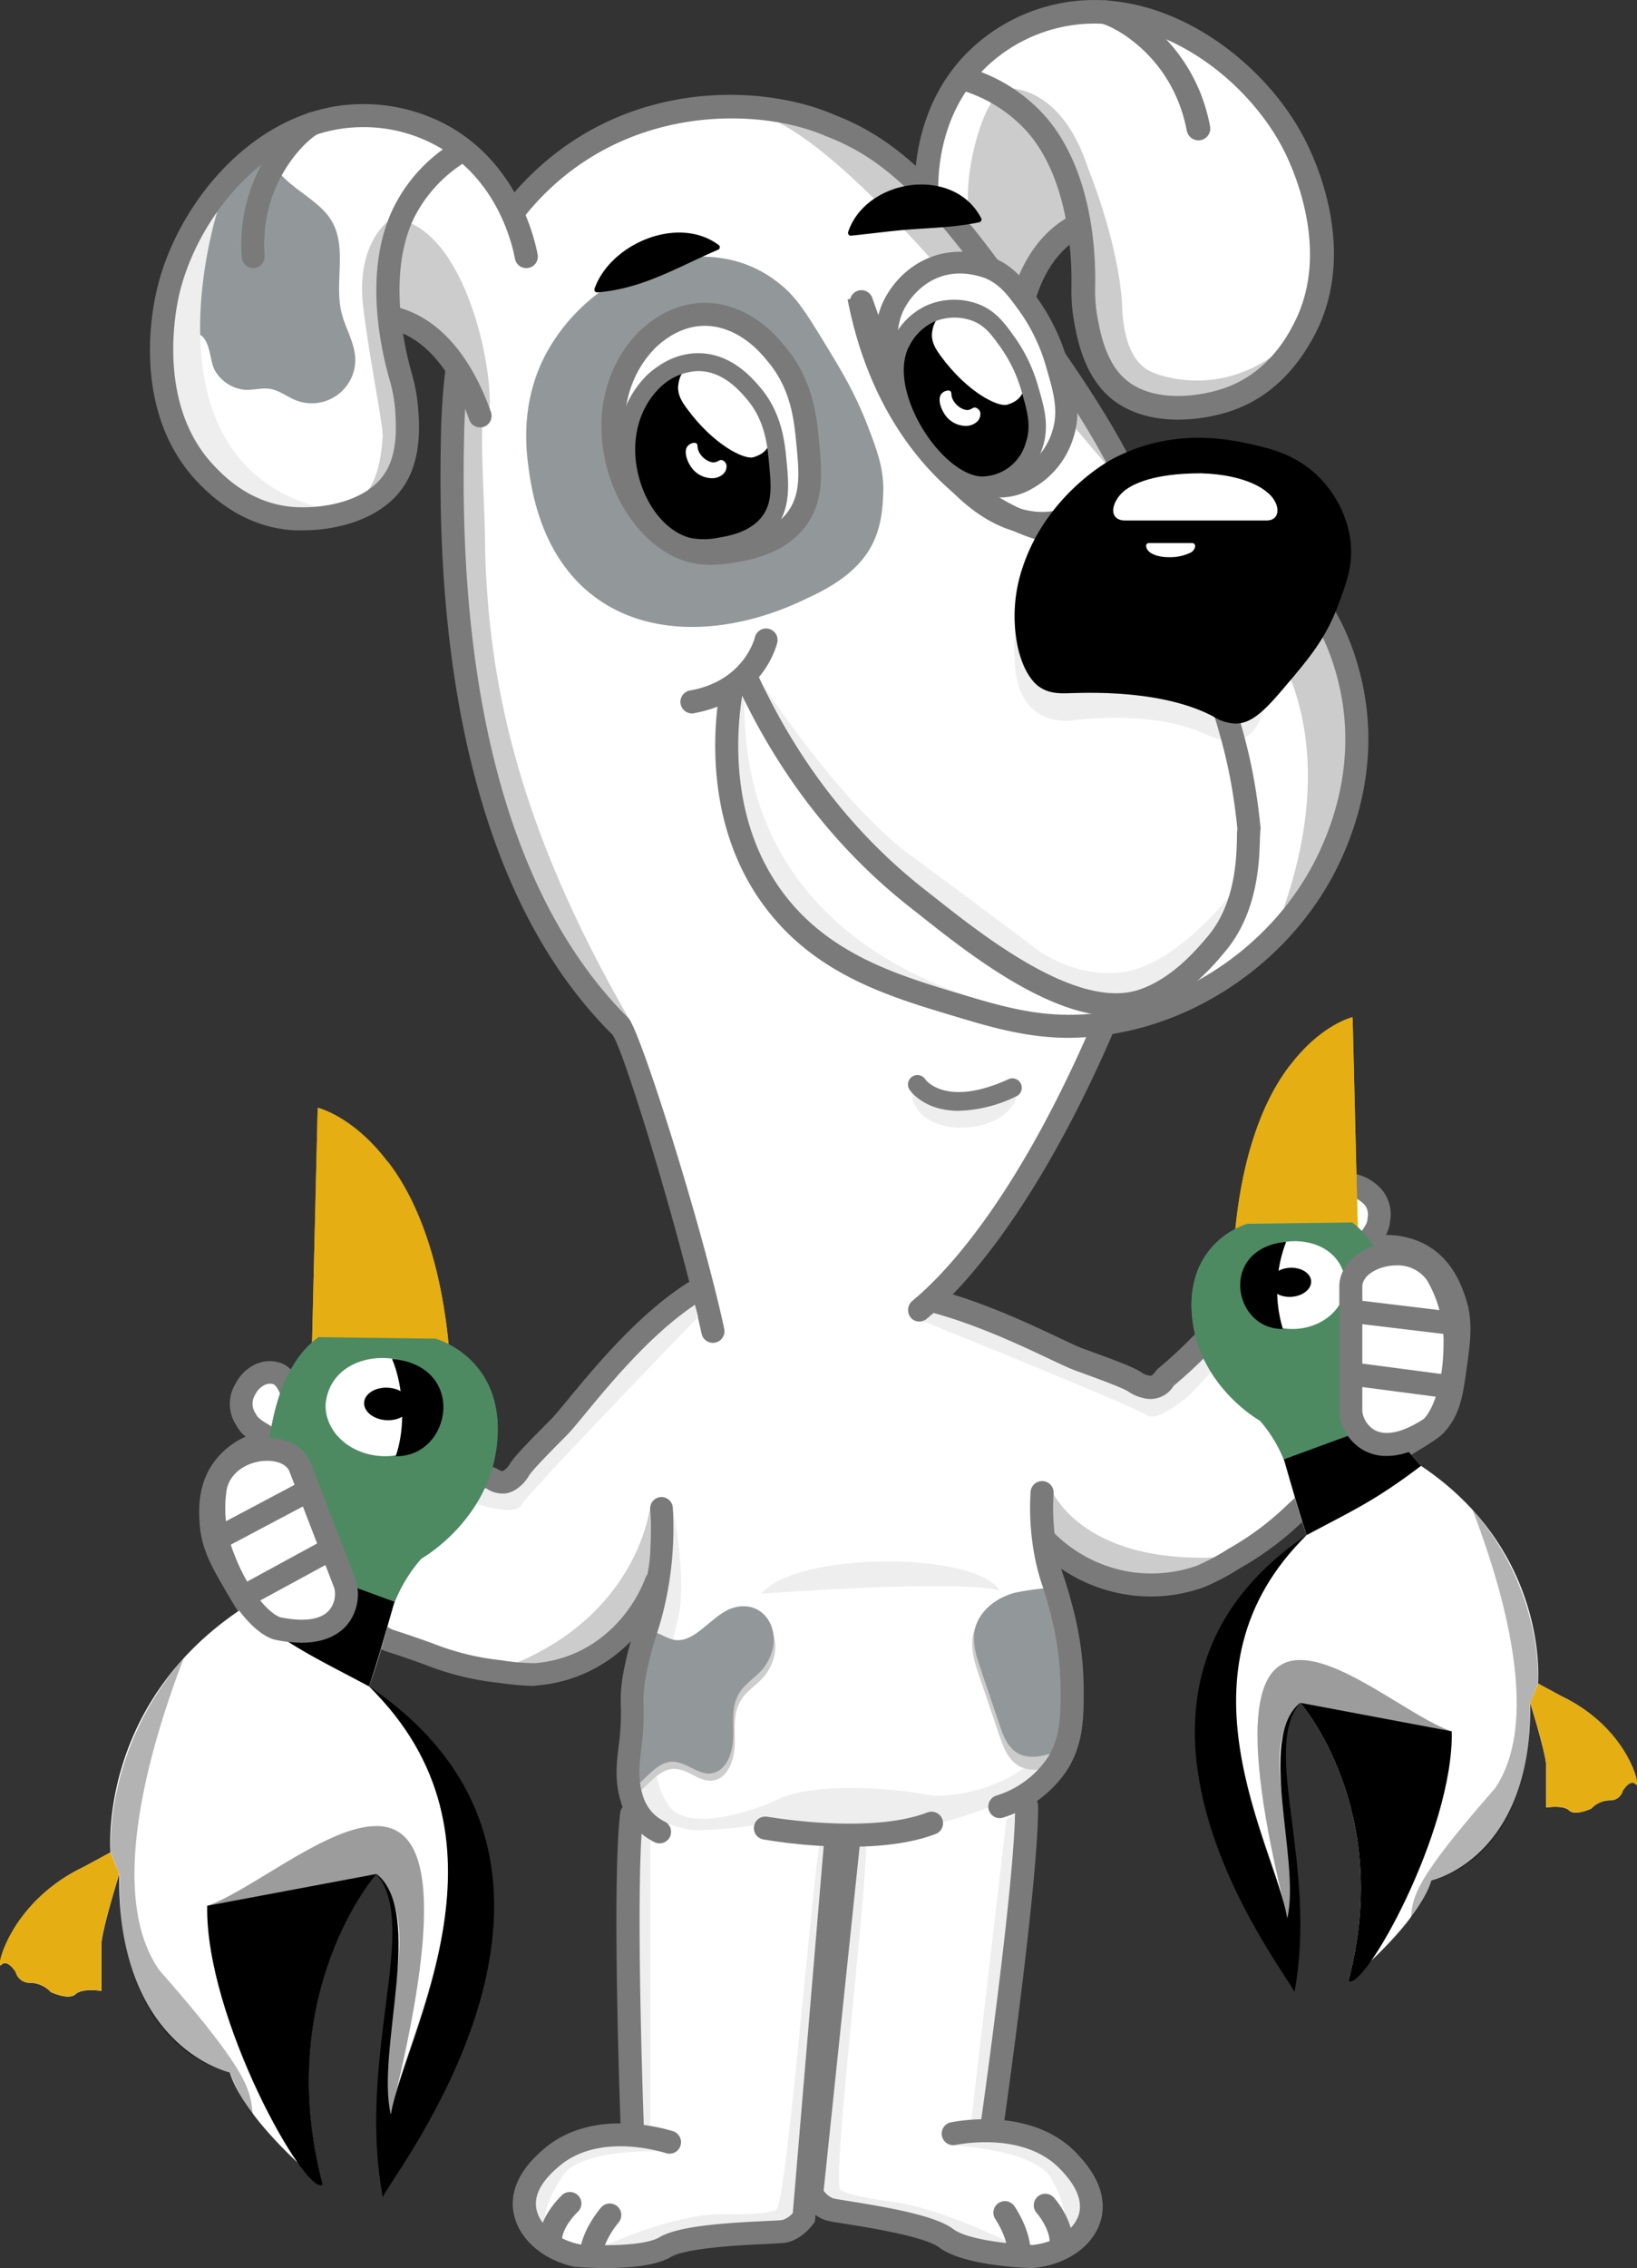 <svg xmlns="http://www.w3.org/2000/svg" width="355.55" height="492.38" viewBox="0 0 355.55 492.38"><rect x="0" y="0" width="355.55" height="492.38" fill="#333333" stroke="none"/><defs><style>.cls-1{isolation:isolate;}.cls-2{fill:#fff;}.cls-3{fill:#eee;}.cls-4{fill:#7a7a7a;}.cls-5{fill:#ccc;}.cls-6{fill:#929899;}.cls-7{mix-blend-mode:darken;}.cls-10,.cls-11,.cls-8{fill:#e5ae13;}.cls-11,.cls-14,.cls-15,.cls-16,.cls-9{mix-blend-mode:multiply;}.cls-9{opacity:0.3;}.cls-10,.cls-13{mix-blend-mode:screen;}.cls-12,.cls-13,.cls-14{fill:#4d8a62;}.cls-16{opacity:0.39;}.cls-17{opacity:0.3;}</style></defs><g class="cls-1"><g id="Layer_2" data-name="Layer 2"><g id="Holding_Ducks" data-name="Holding Ducks"><path class="cls-2" d="M141.81,333l2.81.13-3.45,22.21-2,7.28L138,380.84l.88,9.67,2.37,4.32,5.13,2.28,12.22,2.63,38.46,2.42,22.13-8.28,10.43-13.16,2.23-16.41-3-16.66-.64-13,14.9,7.49,15.06-.26,19.41-11.14,17.61-14.3,3.66-.09,14-9.53,3.06-21.11-5.36-11.91-10.47-2-8.76,5.44,8.44-12.71-8-7.26-3.5,7.84-7.82,6-6.44,6.77-23.75,23.92s-34.89-18.13-55.72-19.66c-6.07-1.36-22.58-1.36-39.94,2.51"/><path class="cls-2" d="M155.91,282.15c-18.6,9.52-43.69,39.79-43.69,39.79L81,310.78l-9-2.85-6.1-4.57-9.59-4.82-3.06,7.61,11.59,9.13-10.19-1.61-8.85,5.95-.31,13.06,11,18.26L73,354.29l3.41-1.35,21.79,6.32L120.44,362l14-5.62,10.81-12.7s22.19-24.76,37.08-25.92"/><path class="cls-2" d="M185.94,399.91l-8.26,75.66,2,2.89,16.17,3.06L208.06,486l8.77,2.3,8.68.59,6-2.55,4.09-5.11-.43-5.36L231,470l-7.49-5.11-9.7-1.53,4.68-31.66,2.81-24.08,1-16.85C212.45,395.78,199.94,398.5,185.94,399.91Z"/><polygon class="cls-3" points="218.58 395.1 210.91 460.8 214.37 460.23 222.28 392.5 218.58 395.1"/><path class="cls-3" d="M205.62,465.67s19.12.6,22.83,7.43,2.88,10.14,2.88,10.14l-.11,1.41,3.65-.23-.27-12.66-10.32-7.39C217,464.49,210.07,464.74,205.62,465.67Z"/><path class="cls-3" d="M186.08,399.3l-7.77,76.21,2.51,2.49,24.31,6.73,7.12,3.33,7-1.2s-14.59-7.42-25.14-8.82-11.57-2.66-11.57-2.66c-2-2.06,6-65.95,5.58-76.13Z"/><path class="cls-3" d="M146,326.65s3.36,16.05,1.28,24.6-4.91,23.37-4.91,23.37-1.84,11.22,3.06,17.59,21.92-.71,23-1.34c8-4.22,26.23-2.68,33.95-1.06,0,0,18,1.27,28.23-14.56,0,0,.61,4.7-2.3,7.79s-11.12,8.43-11.12,8.43-17.09,6.81-23.47,5.64-27.41-1.31-27.41-1.31-14.32,2.82-22.5.77-5.45-20.25-5.45-20.25l6.94-48.62"/><path class="cls-4" d="M224.36,492.37h-.15c-1.52,0-15-.51-20.21-4.46-3.13-2.37-15.14-4.29-20.27-5.11-2.25-.35-3.45-.55-4.1-.72-3.28-.88-5.3-4.23-5.52-4.61l-.4-.71,8.08-77.18a2.5,2.5,0,1,1,5,.52l-7.9,75.47a4.7,4.7,0,0,0,2.07,1.68c.43.11,2,.36,3.59.62,8.89,1.42,18.69,3.17,22.5,6.05,2.94,2.23,12,3.29,17.17,3.45,5.12-.52,9.29-3.35,10.17-6.9,1-4.09-2.62-8-4-9.44-7.39-7.89-20.33-5.87-22.85-5.38a2.5,2.5,0,1,1-1-4.91c3-.58,18.27-2.94,27.45,6.87,1.69,1.82,6.86,7.34,5.19,14.06-1.41,5.71-7.32,10-14.7,10.69Z"/><path class="cls-2" d="M179.38,399.87l-6.08,80.86L171,483.39l-16.41,1.25-12.67,3L133,489l-8.69-.38-5.72-3.2-3.49-5.53,1-5.28,4.89-5.37,8-4.24,9.81-.44-1.14-32-.51-23,.86-16.86C147.21,398.85,165.49,399.61,179.38,399.87Z"/><path class="cls-4" d="M215.47,463.85a2.06,2.06,0,0,1-.35,0A2.51,2.51,0,0,1,213,461c.08-.53,7.63-53.77,7.47-68.9a2.49,2.49,0,0,1,2.47-2.52,2.51,2.51,0,0,1,2.53,2.47c.17,15.5-7.2,67.45-7.52,69.66A2.49,2.49,0,0,1,215.47,463.85Z"/><path class="cls-3" d="M179.25,399l-6.53,81.54-2.84,2.11-25,3.12L137.32,488l-6.38-.3s15.19-7.12,25.82-7,11.83-.95,11.83-.95c2.32-1.75,7.69-70.81,9.62-80.81Z"/><path class="cls-4" d="M184.39,400.92a115.64,115.64,0,0,1-18.58-1.59,2.5,2.5,0,1,1,.89-4.92c.22,0,22.07,3.91,34.73-.94a2.5,2.5,0,0,1,1.79,4.67C197.66,400.27,190.75,400.92,184.39,400.92Z"/><path class="cls-4" d="M221.34,491.34a2.5,2.5,0,0,1-2.5-2.45c-.06-2.83-2-6.16-2.69-7.2a2.5,2.5,0,0,1,4.08-2.88c.15.2,3.51,5,3.61,10a2.5,2.5,0,0,1-2.45,2.55Z"/><path class="cls-2" d="M220,67s1.47-10.33,15.1-20.41c0,0,1,19.65,2.48,24.16s1.86,9.52,6.11,14.26,19.44,2,19.44,2,15.14-4.45,19.48-16.19a49.62,49.62,0,0,0,3.22-21.11S282.93,34,279.05,30.1,275.88,21,264.24,13.24A65.32,65.32,0,0,0,241,3.65a28.12,28.12,0,0,0-18.94,3.4c-9.58,5.59-10.39,7.59-14.45,13.64s-6,24.12-6,24.12"/><path class="cls-5" d="M276.38,79.63c-3.08,6.68-15.38,8.49-25.53,8.91s-13.79-13.77-13.79-13.77l-.38-16s-1-15.19-5.87-25.54a29.11,29.11,0,0,0-13.92-14s13-2.72,19.53,17.58c0,0,7,16.91,7.35,30.82.61,8.53,3.42,11.58,5.93,12.91s18.14,6.76,32.18-8Z"/><path class="cls-5" d="M212.81,52.91c-6.43-8.45.74-30.55,3.38-31.4,9.92,6,14.7,15.18,16.15,26.3l-10.47,12.7-7.4-4.28Z"/><path class="cls-4" d="M255.93,91.1c-5.77,0-11.66-1.52-15.82-5.72-4.83-4.87-6.15-11.92-6.78-15.32a38.07,38.07,0,0,1-.61-8v-.38c.07-6.48-.71-22.64-9.38-32.8A31,31,0,0,0,210.08,20a1.51,1.51,0,0,1-.29-.13c-6.31,9.49-6.17,20.1-5.92,23.54a2.57,2.57,0,1,1-5.13.37c-.33-4.62-.49-20.63,11.56-32.58A39.28,39.28,0,0,1,231.52.49C253.25-3,274.34,13,283.15,29.78c3,5.64,11.84,25.43,2.17,43.34-4.48,8.3-10.65,13.76-18.33,16.23A37,37,0,0,1,255.93,91.1Zm-42.8-75.45a35.66,35.66,0,0,1,14.13,9.86C236.7,36.58,238,52.94,237.87,61.7v.4a33.41,33.41,0,0,0,.53,7c.54,2.89,1.66,8.89,5.37,12.63,5.36,5.41,15,4.83,21.65,2.7,9.62-3.09,14-11.13,15.38-13.77,8.69-16.08-.31-34.9-2.2-38.51-8-15.23-26.9-29.73-46.25-26.6a34.16,34.16,0,0,0-18.42,9.27Z"/><path class="cls-4" d="M220.4,77.91h-.21a2.57,2.57,0,0,1-2.36-2.77c1-12.91,5.51-22.32,12.9-27.22.43-.28.87-.56,1.32-.81a2.57,2.57,0,0,1,2.55,4.47c-.35.2-.69.4-1,.62C226,57.25,223.6,67.68,223,75.54A2.58,2.58,0,0,1,220.4,77.91Z"/><path class="cls-4" d="M260.29,30.47a2.57,2.57,0,0,1-2.52-2.09c-3.06-16-15.53-22.5-18.46-23.24a2.57,2.57,0,0,1,1.27-5c5.85,1.49,19,10.12,22.24,27.27a2.56,2.56,0,0,1-2,3A2.09,2.09,0,0,1,260.29,30.47Z"/><path class="cls-4" d="M230.47,489.36h-.08a2.49,2.49,0,0,1-2.42-2.57c.07-2.51-2-5.4-2.74-6.31a2.5,2.5,0,1,1,3.75-3.3c.43.48,4.13,4.84,4,9.76A2.51,2.51,0,0,1,230.47,489.36Z"/><line class="cls-3" x1="150.73" y1="284.39" x2="152.52" y2="285.13"/><polygon class="cls-3" points="141.23 398.7 141.23 462.28 137.86 461.35 137.86 395.8 141.23 398.7"/><path class="cls-3" d="M145.66,467.11s-19.09-1.22-23.43,5.23-3.83,9.82-3.83,9.82l0,1.41-3.62-.57,1.47-12.58,11-6.38Z"/><path class="cls-5" d="M228,322.72S234.13,340,265.85,338c0,0-7.53,7.85-25.6,3.19S228,329.11,228,329.11Z"/><line class="cls-5" x1="142.08" y1="332.7" x2="141.62" y2="327.72"/><path class="cls-3" d="M200.43,286.79s46.21,18.63,48.63,20.42,9.58-4.59,9.58-4.59,17.07-18.46,18.76-20.81c2.91-4,8.17-12.85,7.41-11.4L272.55,280l-11.61,10.47-8.18,7.92-3.61,1.82-45.62-18Z"/><path class="cls-4" d="M131.5,492.38c-3.17,0-5.7-.2-6.31-.25l-.3,0c-7.25-1.51-12.65-6.44-13.42-12.27-.91-6.86,4.84-11.77,6.72-13.39,10.22-8.73,25.16-4.68,28.05-3.78a2.5,2.5,0,0,1-1.49,4.77c-2.45-.76-15.09-4.21-23.3,2.81-1.53,1.31-5.58,4.77-5,8.94.48,3.63,4.31,6.9,9.34,8,5.13.41,14.28.37,17.45-1.52,4.1-2.44,14-3.09,23-3.52,1.64-.07,3.2-.15,3.63-.21a4.93,4.93,0,0,0,2.32-1.52L179,399.62a2.5,2.5,0,1,1,5,.42l-7,82.27-.42.57c-.26.36-2.64,3.46-6,4-.66.1-1.87.16-4.15.27-5.18.24-17.33.82-20.71,2.82S136.23,492.38,131.5,492.38Z"/><path class="cls-4" d="M137.32,464.78a2.49,2.49,0,0,1-2.49-2.4c-.09-2.17-2-53.41-.13-68.8a2.5,2.5,0,1,1,5,.61c-1.84,15,.14,67.47.16,68a2.49,2.49,0,0,1-2.4,2.59Z"/><path class="cls-4" d="M128.44,491.45l-.33,0a2.49,2.49,0,0,1-2.15-2.81c.65-4.92,4.52-9.34,4.69-9.52a2.5,2.5,0,0,1,3.74,3.31c-.84,1-3.11,4.06-3.48,6.87A2.5,2.5,0,0,1,128.44,491.45Z"/><path class="cls-4" d="M119.59,488.47h-.21a2.5,2.5,0,0,1-2.29-2.69c.4-4.91,4.57-8.83,5-9.26a2.5,2.5,0,1,1,3.37,3.7c-.88.81-3.22,3.46-3.42,6A2.5,2.5,0,0,1,119.59,488.47Z"/><path class="cls-3" d="M165.32,346s42.7-3.27,51.81-.71C211.72,336.71,172.93,336.78,165.32,346Z"/><path class="cls-5" d="M142,355.78c1.85.34,3.35,1.71,5.24,1.85,4.14.32,7.46-4.94,11.56-6.74,7.77-3.07,12.81,5.95,7.22,13-1.6,1.89-3.85,3.13-5.14,5.28-1.66,2.74-1.25,6-1.27,9.1s-1.05,6.89-3.79,8c-3.5,1.46-6.36-2.69-9.95-2.23s-5.86,4.88-9.22,6.45"/><path class="cls-6" d="M141.66,354.21c1.84.34,3.34,1.7,5.24,1.85,4.13.31,7.46-4.95,11.55-6.74,7.78-3.08,12.82,5.94,7.23,13-1.61,1.9-3.86,3.14-5.15,5.28-1.65,2.74-1.24,6-1.27,9.11s-1,6.89-3.79,8c-3.49,1.47-6.35-2.69-9.95-2.22s-5.86,4.88-9.21,6.44"/><path class="cls-4" d="M143.25,400.18a2.49,2.49,0,0,1-1.09-.26,14,14,0,0,1-4-2.95,14.82,14.82,0,0,1-3.39-6.11c-1.29-4.33-.85-8-.46-11.3l.07-.6a52.52,52.52,0,0,0,.46-8.65,30.83,30.83,0,0,1,.59-7.34,71.81,71.81,0,0,1,2.38-9.3c.46-1.5.94-3.05,1.4-4.83a70.14,70.14,0,0,0,2-21.2A2.5,2.5,0,0,1,143.5,325a2.47,2.47,0,0,1,2.63,2.36A74.92,74.92,0,0,1,144,350.08c-.48,1.9-1,3.51-1.47,5.07a67.42,67.42,0,0,0-2.23,8.72,25.72,25.72,0,0,0-.51,6.32,57.64,57.64,0,0,1-.49,9.35l-.07.61c-.35,2.92-.71,6,.28,9.28a9.63,9.63,0,0,0,2.23,4.1,9,9,0,0,0,2.6,1.9,2.5,2.5,0,0,1-1.1,4.75Z"/><path class="cls-5" d="M231.06,382.73c-3.24,1.19-7.05,2.35-10,.5-2.18-1.37-3.15-4-4-6.43l-4.35-12.88c-1-2.86-1.94-5.89-1.4-8.86.83-4.49,5.06-7.73,9.49-8.81a66.42,66.42,0,0,1,6.93-1"/><path class="cls-6" d="M230.19,380c-3.05,1.12-6.63,2.21-9.37.47-2-1.29-3-3.76-3.73-6.05L213,362.34c-.91-2.7-1.83-5.54-1.31-8.34.78-4.21,4.75-7.26,8.92-8.27a62.35,62.35,0,0,1,7.08-1C233.47,358.47,234.19,370.18,230.19,380Z"/><path class="cls-4" d="M217.13,394.71a2.51,2.51,0,0,1-.79-4.88,20.84,20.84,0,0,0,11.07-8.05c3-4.65,3-9.51,2.92-16.23A65.6,65.6,0,0,0,228,349.67c-.6-2.38-1.09-3.89-1.57-5.35a47.65,47.65,0,0,1-1.65-6.14,56.1,56.1,0,0,1-.94-14.3,2.5,2.5,0,1,1,5,.31,51.09,51.09,0,0,0,.86,13,39.93,39.93,0,0,0,1.5,5.56c.48,1.47,1,3.14,1.66,5.68a70,70,0,0,1,2.5,17.05c.07,7,.12,13.09-3.72,19a25.83,25.83,0,0,1-13.69,10.08A2.47,2.47,0,0,1,217.13,394.71Z"/><path class="cls-4" d="M250,346.59a34.66,34.66,0,0,1-24.18-9.86,2.5,2.5,0,1,1,3.49-3.58,30.2,30.2,0,0,0,15,7.88,29.79,29.79,0,0,0,15.63-1.12,49,49,0,0,0,6.86-3.67,62.35,62.35,0,0,0,13-9.74c1.84-1.68,4.12-3.77,7.28-6.47a26.46,26.46,0,0,0,3.15-4.64,7.37,7.37,0,0,1,1.66-2.33l1.21-.95,1.42.65a2.35,2.35,0,0,1,1.07.95,3.56,3.56,0,0,1,1.77.63l.3.23.05,0c.37,0,1.85-.29,6-2.81,3.6-2.18,5.77-3.5,6.47-4.3,2.23-2.55,2.71-5.39,3.5-11.06.82-5.89,1.31-9.45-.2-13.62-.73-2-2.25-6.21-6.37-8.3-.22-.11-5.42-2.7-8.76-.47a9,9,0,0,0-3.27,4.23c-.05,2.3-1.31,3-2.06,3.2-2.27.62-3.42-1.63-3.91-2.59l-.75-1.48,1.07-1.27a29,29,0,0,0,3.46-5l.24-.38c.42-.57.82-1.09,1.18-1.56,1.88-2.45,2.65-3.49,2.71-4.48l0-.25a3.3,3.3,0,0,0-1.5-3.63,4.68,4.68,0,0,0-2.69-1.08,3.17,3.17,0,0,0-2.19.69c-.58.6-.62,1.75-.6,3.09,0,4.26-4.94,10-16.15,18.55l-.83.64c-8.05,8.67-12.53,13.48-18.1,18.12l-.09.12a5.92,5.92,0,0,1-6.71,2.53,8.7,8.7,0,0,1-3-1.31c-1.29-.88-7-2.94-11.51-4.59-1.34-.49-3.37-1.44-5.93-2.65-8-3.77-21.37-10.07-33.6-11.66a2.5,2.5,0,0,1,.64-5c13,1.69,26.83,8.2,35.09,12.09,2.45,1.16,4.38,2.07,5.49,2.47,6.75,2.45,11,4,12.63,5.17a3.76,3.76,0,0,0,1.26.56,2.2,2.2,0,0,0,.8.1c.29-.07.64-.52.88-.83a5.21,5.21,0,0,1,.72-.79c5.18-4.3,9.21-8.58,17.83-17.87a12.17,12.17,0,0,1,1.37-1.11c13.19-10.09,14.19-13.68,14.19-14.54,0-1.68-.05-4.5,2-6.62a7.85,7.85,0,0,1,5.82-2.2,9.65,9.65,0,0,1,5.53,2,8.35,8.35,0,0,1,3.55,8.43,7.63,7.63,0,0,1-.91,3,17.94,17.94,0,0,1,8.28,1.9c5.88,3,7.94,8.64,8.81,11.06,1.94,5.33,1.31,9.81.45,16-.79,5.73-1.37,9.87-4.68,13.66-1.21,1.39-3.23,2.61-7.65,5.28-5.39,3.27-8.33,4.18-10.65,3.11a3.3,3.3,0,0,1-2,.31,24.41,24.41,0,0,1-3,4.08l-.19.18c-3.15,2.7-5.44,4.78-7.27,6.45a66.85,66.85,0,0,1-13.89,10.36,49.65,49.65,0,0,1-7.67,4.05A34.23,34.23,0,0,1,250,346.59Z"/><g id="HEAD"><path class="cls-2" d="M152.91,284.63c-4.6-21.41-15.13-58.79-18.18-61.82C93.74,182.08,98.1,105.08,98.3,94.59c.63-32.05,10.52-45.55,15-50.76,21.06-24.55,52.18-23.07,67-16.6,10.51,4,20,11.15,34.82,31.24,21.72,29.53,37.66,51.2,41,84.61,3.06,30.55-6.12,53.91-12,69-15.37,39.13-28.89,59.51-44.41,72.33"/></g><path class="cls-5" d="M104.85,90.7c-.53,7.54.52,19.3.52,29.06.81,27.2,6.39,58.71,31.77,102.3-9.31-6.68-24.44-25-30.8-57-5.84-29.37-8-38-6.76-38.49l-.34-41Z"/><path class="cls-5" d="M165.21,24.83c25.59,9.27,68,72.33,95,97.29,23.45,16.24,31.86,39.41,20.91,71,0,0,22.72-9.19,6.51-59.36,0,0-17.41-7.28-39.71-16-1.62-15.82-12.72-34.23-30.46-54.46C212.91,59.15,191.27,24.34,165.21,24.83Z"/><path class="cls-4" d="M199.68,286.9a2.48,2.48,0,0,1-1.68-.65,2.61,2.61,0,0,1,.23-3.9c10.09-8.35,26.88-28.79,43.53-71.2,5.93-15.08,14.88-37.87,11.88-67.82-3.27-32.73-18.9-54-40.52-83.37-14.89-20.25-23.94-26.64-33.71-30.39l-.1-.05c-14.2-6.18-44.18-7.33-64.14,15.94-9.1,10.65-13.94,27.2-14.37,49.18-.48,24.42-.62,90.31,35.69,126.39,2.49,2.48,15.89,44.72,20.8,67.39a2.54,2.54,0,0,1-1,2.64,2.52,2.52,0,0,1-3.91-1.52c-4.55-21.19-17.2-62.73-19.44-65-37.69-37.44-37.66-105-37.17-130,.46-23.17,5.7-40.78,15.57-52.34,21.85-25.46,53.74-24.29,69.89-17.28,10.3,4,20.35,10.95,35.88,32.07,22.1,30.05,38.07,51.75,41.48,85.84,3.11,31.15-6.1,54.62-12.2,70.15-17.18,43.73-35,65-45.15,73.35A2.5,2.5,0,0,1,199.68,286.9Z"/><path class="cls-2" d="M187.1,65.58c8.18,30.14,26.45,46.22,42,47.8,10.88,1.12,20.67,3.12,20.67,3.12,8.31.06,10.16-1.36,15-.62,11.81,1.81,19.27,13.29,21.92,17.36,13.57,20.88,5.4,44.92,5,46.07-6.13,17.16-20.25,25.11-22.44,27.7-33.07,39.15-110.38-8.38-112-28.3-1-13,.67-24.67,2.61-28.48C187.18,148.29,200.07,105.55,187.1,65.58Z"/><path class="cls-2" d="M187.73,65.46c8.18,30.14,26.45,46.22,42,47.8,10.88,1.11,20.67,3.11,20.67,3.11,8.31.07,10.16-1.35,15-.61,11.81,1.81,19.27,13.29,21.92,17.35,13.57,20.89,5.4,44.93,5,46.08-6.13,17.16-20.25,25.1-22.44,27.7-33.07,39.15-108-7.51-109.58-27.43-1.05-13-1.75-25.55.19-29.36C187.81,148.16,200.7,105.43,187.73,65.46Z"/><path class="cls-5" d="M287.6,134c17,42.89-8.79,63.15-8.79,63.15,10.95-31.58,4.82-58.54-18.63-74.78Z"/><path class="cls-3" d="M237.32,220.28s-84.51,6.25-79-68.78l3.49-2.66C158.43,213.89,230.16,222.76,237.32,220.28Z"/><path class="cls-3" d="M223.82,122.91s-4.07,6-3.43,20.78,12.48,12.71,12.48,12.71,17-2.53,28.81,2.94,12.8-6.2,12.8-6.2"/><path class="cls-3" d="M164.25,146.53S181.89,174,197.67,185.6s27.63,20.59,27.63,20.59,7.33,5.5,16.46,5c13.05,0,26.32-18,26.32-18l-.59,4.91a32.28,32.28,0,0,1-1.7,3.32c-4.16,7-11.37,13-18.47,14.89-7.54,2-14.87-.48-23.32-5-11.78-6.32-37.73-17.69-53.36-47.06a100,100,0,0,1-6.9-16.34Z"/><path class="cls-4" d="M242.35,220.63c-14.81,0-32-13.6-42.83-22.19l-1.93-1.52c-16-12.6-28.75-29.07-37.83-48.95a2.5,2.5,0,1,1,4.55-2.08c8.75,19.15,21,35,36.37,47.1l1.95,1.53c11,8.7,31.41,24.88,44.85,20.31,7.33-2.5,12.67-9,15-11.75,5.8-7.06,6.06-16.49,6.18-21,0-.92,0-1.59.1-2.12-1.2-11.65-3.09-18.8-6.85-30.33-2.65-8.14-5.39-16.55-12.5-23.77a26.1,26.1,0,0,0-11-6.88l-.72-.25a61,61,0,0,0-8.42-2.81c-9.79,1.51-28.38-3.06-44.49-49.49a2.5,2.5,0,1,1,4.72-1.63c15.6,44.93,32.6,47.24,39.18,46.15.72-.12,1.82-.3,10.78,3.1l.54.19a30.91,30.91,0,0,1,13,8.12c7.93,8,10.86,17,13.69,25.72,3.91,12,5.86,19.39,7.1,31.66l0,.33-.06.33c0,.25-.06,1.08-.08,1.82-.13,4.69-.43,15.69-7.31,24.05-2.34,2.85-8.53,10.37-17.21,13.32A20.72,20.72,0,0,1,242.35,220.63ZM229.13,115.87Z"/><path class="cls-4" d="M150.53,154.87a2.5,2.5,0,0,1-.46-5c11.56-2.17,13.81-11.2,13.91-11.59a2.5,2.5,0,0,1,4.87,1.11c-.11.51-3,12.6-17.86,15.39A2.4,2.4,0,0,1,150.53,154.87Z"/><path class="cls-6" d="M118.48,77c10.25-19.24,35.4-27.92,50.68-15.52,3.71,2.83,5.94,6.43,10.25,13.5,3.52,5.79,6.33,10.45,9,17.33,2.16,5.68,3.42,9.07,3.45,13.94-.18,9.37-2.12,17.08-16.4,23.56-25.92,12.75-56.13,7.47-60.65-28.18C114.22,97.38,113.06,87.35,118.48,77Z"/><path class="cls-2" d="M150.46,119.69c-15.27-3.79-24.83-31.26-9.61-46.21,9.35-8.65,20.36-5.92,27.57,3.1,5.78,6.63,6.51,14.18,7,19.12.64,6.59,1.22,12.62-2.72,17.45s-10.53,6-13.4,6.48A21.94,21.94,0,0,1,150.46,119.69Z"/><path class="cls-4" d="M154.41,122.62a19.79,19.79,0,0,1-4.52-.5h0c-8.08-2-15.13-10-18-20.29-3.11-11.39-.42-22.65,7.19-30.12,4.64-4.3,9.93-6.33,15.35-5.92,5.84.44,11.49,3.7,15.89,9.2,6.27,7.22,7.07,15.52,7.55,20.48.65,6.71,1.32,13.64-3.27,19.27s-11.83,6.84-14.92,7.37A30.61,30.61,0,0,1,154.41,122.62Zm-3.36-5.36a19.74,19.74,0,0,0,7.81-.09c2.76-.47,8.49-1.44,11.89-5.6s2.77-9.41,2.17-15.63c-.45-4.65-1.13-11.69-6.38-17.72l-.07-.08c-3.53-4.42-7.94-7-12.4-7.37-4-.3-8,1.27-11.52,4.55-6.25,6.13-8.44,15.57-5.81,25.18C139.09,109.1,144.7,115.67,151.05,117.26Z"/><path class="cls-2" d="M193.87,66.73c2.72-6,10.1-12.48,20.94-8.65,4,1.65,6.06,4.53,8.89,8.48a41.25,41.25,0,0,1,5.82,12.27c1.7,5.83,3,10.39,1.25,15.67-.43,1.27-2.33,6.62-7.63,9.41C207.82,112.88,186.91,82.82,193.87,66.73Z"/><path class="cls-4" d="M217.17,108c-4.45,0-9.19-2-13.69-6-9.59-8.49-16.63-25-11.82-36.15l0,0c3.46-7.63,12.43-14,23.93-9.93l.11,0c4.66,1.92,7,5.18,9.94,9.31a43.87,43.87,0,0,1,6.17,13c1.74,6,3.25,11.11,1.22,17.11A18.89,18.89,0,0,1,224.31,106,14,14,0,0,1,217.17,108ZM196.08,67.71c-3.9,9.06,2.45,23.4,10.6,30.61,3.16,2.8,9.34,7,15.25,3.51l.09,0a14.14,14.14,0,0,0,6.46-8c1.54-4.57.36-8.62-1.28-14.22A39.08,39.08,0,0,0,221.74,68c-2.68-3.75-4.46-6.23-7.8-7.63C204.07,56.88,198.08,63.33,196.08,67.71Z"/><path d="M149.49,118.68c-11.88-3-19.32-24.32-7.48-36a14.62,14.62,0,0,1,9.69-4.1c6.12,0,10.14,4.64,11.77,6.51,4.49,5.16,5.06,11,5.43,14.88.5,5.13.95,9.82-2.12,13.58s-8.2,4.67-10.42,5A17.18,17.18,0,0,1,149.49,118.68Z"/><path class="cls-4" d="M232.29,225.31c-9.4,0-17.23-2.36-25.44-4.83-14.13-4.25-30.14-9.06-41.14-24.16-12.66-17.39-10.76-38.41-9.35-46.65l4.93.85c-1.3,7.6-3.08,27,8.47,42.86,10,13.73,25.15,18.29,38.52,22.31,10,3,18.63,5.6,30.14,4.25,19.94-2.33,38.62-15.62,47.58-33.85,5.78-11.75,7.56-24.17,5.16-35.93-2.57-12.55-8.37-20.09-12.79-24.2-2.29-2.14-7.06-6.58-14.05-7.61-1.84-.28-6.11,0-10.62.21-8.93.49-20,1.1-27.2-1-16.43-4.51-36.23-20.7-42.41-52.56l4.91-1c5.74,29.62,23.84,44.58,38.86,48.7,6.38,1.84,17.47,1.23,25.56.78,5.19-.28,9.3-.51,11.64-.15,8.52,1.25,14.27,6.6,16.72,8.89,5,4.61,11.44,13,14.28,26.86,2.63,12.85.7,26.38-5.57,39.14-9.7,19.71-29.9,34.08-51.48,36.61A58.52,58.52,0,0,1,232.29,225.31Z"/><path class="cls-2" d="M147.28,83.94c-.07,1.85.81,3.26,1.9,4.74,5.87,8,12.51,11.14,14.43,10.59,5.5-1.59,3.87-6.77,1.49-10.71-.67-1.21-3.93-6.81-10.36-8.87C150.08,77.84,147.54,80.3,147.28,83.94Z"/><path class="cls-4" d="M153.76,120.92a16.07,16.07,0,0,1-4.72-.35h0c-6.29-1.56-11.77-7.75-14-15.79-2.42-8.86-.33-17.62,5.59-23.44,3.47-3.13,7.18-4.67,11.06-4.66,7,0,11.52,5.22,13.22,7.18,4.91,5.64,5.53,12.11,5.91,16,.5,5.21,1,10.61-2.55,15s-9.2,5.33-11.61,5.73A24,24,0,0,1,153.76,120.92ZM150,116.79a15.5,15.5,0,0,0,6.08-.07c2.14-.37,6.6-1.12,9.25-4.36S167.43,105,167,100.2c-.35-3.62-.87-9.1-5-13.79-1.52-1.75-5.07-5.83-10.3-5.85a12.41,12.41,0,0,0-8.39,3.61c-4.84,4.75-6.54,12.1-4.5,19.58C140.64,110.44,145,115.55,150,116.79Z"/><path d="M195.54,74.71a13.47,13.47,0,0,1,6.36-6.56,13.22,13.22,0,0,1,10.15-.26c3.16,1.3,4.78,3.56,7,6.68a32.51,32.51,0,0,1,4.58,9.68c1.35,4.59,2.4,8.18,1,12.35a13.17,13.17,0,0,1-6,7.42,12.76,12.76,0,0,1-5.34,1.32C203.56,105.28,190.46,86,195.54,74.71Z"/><path d="M222.1,123.21c5.07-15.46,18.31-22.91,19.21-23.4,13.15-7.15,25.68-4.4,30-3.46,4.67,1,10.39,2.37,15.31,7.38a24,24,0,0,1,6.66,13.39c.72,5.44-.81,9.43-2.81,14.68-2.72,7.1-6.13,11.11-12.14,18.17-4.26,5-6.84,7.07-9.95,7.12a9.6,9.6,0,0,1-4.88-1.56c-10.51-5.55-25.61-5.18-30-5.08-2.81.07-5.2.32-7.58-1.22-.62-.39-3.34-2.26-4.82-8.56A32.83,32.83,0,0,1,222.1,123.21Z"/><path class="cls-2" d="M202.41,72.53c-.07,1.84.82,3.25,1.9,4.74,5.87,8,12.51,11.14,14.43,10.59,5.51-1.59,3.87-6.78,1.49-10.72-.66-1.2-3.92-6.8-10.35-8.86C205.22,66.43,202.68,68.89,202.41,72.53Z"/><path class="cls-4" d="M214,107.22l-.77,0c-6.16,0-12.15-5.95-15.69-11.47-3.87-6-6.89-14.92-3.77-21.84h0a15.38,15.38,0,0,1,7.28-7.5,15,15,0,0,1,11.68-.3c3.67,1.51,5.51,4.08,7.83,7.34a34.63,34.63,0,0,1,4.87,10.25c1.37,4.7,2.56,8.76,1,13.49a14.91,14.91,0,0,1-6.92,8.49A15.12,15.12,0,0,1,214,107.22ZM197.28,75.49c-2.49,5.53.17,13,3.5,18.22,3.72,5.8,8.75,9.7,12.51,9.73A10,10,0,0,0,222.83,96c1.21-3.6.28-6.79-1-11.2a30.81,30.81,0,0,0-4.31-9.11c-2.12-3-3.53-4.94-6.19-6a11.31,11.31,0,0,0-8.61.23,11.51,11.51,0,0,0-5.43,5.62Z"/><path class="cls-2" d="M155.19,100.36c-1.42.17-3.39-1.44-3.65-3.09-.07-.44,0-.8-.28-1-.43-.33-1.44,0-1.92.59-.94,1.15-.08,3.55,1.13,5a5.54,5.54,0,0,0,3.75,1.93,3.65,3.65,0,0,0,2.84-.86,2.31,2.31,0,0,0,.72-2,1.5,1.5,0,0,0-.83-1C156.32,99.66,156,100.27,155.19,100.36Z"/><path class="cls-2" d="M210.33,89c-1.43.17-3.39-1.45-3.65-3.09-.08-.44,0-.81-.28-1-.44-.32-1.45,0-1.93.59-.93,1.15-.07,3.56,1.13,5a5.52,5.52,0,0,0,3.75,1.94,3.64,3.64,0,0,0,2.84-.87,2.31,2.31,0,0,0,.73-2,1.54,1.54,0,0,0-.83-1C211.45,88.24,211.13,88.86,210.33,89Z"/><path d="M129.12,62.69c3.49-9.83,18.21-16.07,27-9.48a.59.59,0,0,1-.15,1c-9,3.87-16.29,8.44-26.24,9.27A.61.61,0,0,1,129.12,62.69Z"/><path d="M184.21,50.37c3.93-11.65,22.95-14.49,28.9-3a.62.62,0,0,1-.45.89c-4.77,1-9.25,1.16-13.89,1.47s-8.77.91-13.88,1.43a.6.6,0,0,1-.68-.74Z"/><path class="cls-3" d="M221,237.27c-1.47,9.75-23.42,10.71-23-1C204.8,240.08,212.33,240.93,221,237.27Z"/><path class="cls-4" d="M208.2,241.15c-7.48,0-10.46-4.32-10.64-4.58a2,2,0,0,1,3.39-2.28c.22.3,4.66,6.12,18.09,0a2,2,0,1,1,1.7,3.71A30.29,30.29,0,0,1,208.2,241.15Z"/><path class="cls-2" d="M114.27,56.93S108,40.44,102.62,35.78s-6.59-6.34-17-9.19A27.35,27.35,0,0,0,67,28.12,63.38,63.38,0,0,0,47.6,42.93c-9,10.17-7,14.93-9.71,19.53s-1.4,20.17-1.4,20.17a48.23,48.23,0,0,0,8.3,19C51.8,111.6,67.13,112,67.13,112s14.93-1.27,17.74-6.78S86.79,94.89,87,90.29,83.34,67,83.34,67c15.32,6.06,19.28,15.39,19.28,15.39"/><path class="cls-6" d="M35.52,64.68a21.18,21.18,0,0,0,8.15,8.14c2.1,1.54,1.88,5.63,3,7.6a8.42,8.42,0,0,0,6.36,4.19c1.86.16,3.74-.48,5.59-.19,2.06.32,3.76,1.74,5.69,2.5a9.46,9.46,0,0,0,12.86-9c-.11-3.51-2.16-6.65-3-10.07-1.56-6.47,1.22-13.85-2-19.65S60.12,40.25,58.5,33.25C48.9,38.82,41.32,49.5,35.52,64.68Z"/><g class="cls-7"><path class="cls-3" d="M47.32,45.54s-17.53,54.1,22.13,64.65a13,13,0,0,1-3.13,1.32c-9.83,2.64-22.67-7.2-28.41-17.81C28,75.4,39.38,55.07,40.59,53a44.12,44.12,0,0,1,5.3-7.28Z"/></g><path class="cls-5" d="M106.28,89.2S95.36,70.12,84.41,67.09c-.41-.11,0-.18,0-.18l3.31-19C101.62,52.15,107.2,80.56,106.28,89.2Z"/><path class="cls-5" d="M84.83,47.62s-7.46,4.66-6,18.57c1.34,11.52,4.46,26.31,4.29,28.6-.34,4.52-1,9-3.62,12.25-2.76,3.44,4-1.91,4-1.91l4.15-10.22L84.86,70.15Z"/><path class="cls-4" d="M65.77,115.13c-.59,0-1.18,0-1.75,0-7.83-.4-15-4-21.27-10.65C29.2,90,32.6,69.22,34,63.19c4.07-18,19.89-38.28,41.16-40.41a38.35,38.35,0,0,1,22.61,4.75c14.3,8.22,18.15,23.29,19,27.71a2.5,2.5,0,0,1-4.92.93c-.62-3.29-3.13-13.29-11.43-20.62l-.24.19A30.35,30.35,0,0,0,89.89,47.37c-5.59,11.71-2.29,27.08-.61,33.15l.1.35a37.74,37.74,0,0,1,1.43,7.7c.26,3.35.78,10.3-2.54,16.07C83.79,112.44,73.74,115.13,65.77,115.13ZM78.9,27.6c-1.26,0-2.36.07-3.27.16C56.68,29.65,42.53,48,38.84,64.29,38,68.15,34.22,88.07,46.4,101c2,2.13,8.08,8.59,17.88,9.09,6.77.34,16-1.52,19.66-7.94C86.49,97.71,86,91.79,85.83,89a32.84,32.84,0,0,0-1.26-6.73l-.11-.37c-2.27-8.21-5.18-23.88.92-36.64A34.6,34.6,0,0,1,96.19,32.43l-1-.57A32.78,32.78,0,0,0,78.9,27.6Z"/><path class="cls-4" d="M104.28,92.79a2.5,2.5,0,0,1-2.36-1.66C99.36,83.9,94.53,74.7,86.11,71.85q-.54-.18-1.11-.33a2.5,2.5,0,0,1,1.27-4.84c.49.13,1,.27,1.45.43,8.16,2.76,14.7,10.49,18.91,22.34a2.51,2.51,0,0,1-1.52,3.2A2.68,2.68,0,0,1,104.28,92.79Z"/><path class="cls-4" d="M55,58.21a2.51,2.51,0,0,1-2.49-2.32c-1.21-16.93,9-28.3,14.08-31.16A2.5,2.5,0,1,1,69,29.09c-2.56,1.43-12.66,10.63-11.53,26.44a2.5,2.5,0,0,1-2.31,2.67Z"/><path class="cls-2" d="M244.42,113h30.64c3.39,0,3-4.07,0-6.25,0,0-3.84-3.71-14.21-4-10.48,0-14.74,2.39-16.43,3.62C241.32,108.75,240.52,113,244.42,113Z"/><path class="cls-2" d="M258.79,117.89H249.6c-1,0-.76,1.22,0,1.88,0,0,1.15,1.19,4.26,1.19a10.22,10.22,0,0,0,4.93-1.09C259.67,119.22,260,117.89,258.79,117.89Z"/><path class="cls-4" d="M283,295.4a2.5,2.5,0,0,1-.68-4.91c.23-.07,6.11-1.88,6.75-7.7.37-3.28,0-3.76-.37-4.23a6.22,6.22,0,0,1-1.36-2.9,2.5,2.5,0,1,1,4.91-.93,1.32,1.32,0,0,0,.4.76c1.31,1.69,1.89,3.37,1.39,7.85-1,9.2-10,11.85-10.35,12A2.35,2.35,0,0,1,283,295.4Z"/><path class="cls-5" d="M141.14,327.38s-2.51,23.41-30.76,34.34c0,0,9.51,4.16,23.4-7.36S140.5,342,140.5,342C141.36,339.07,141.48,334.57,141.14,327.38Z"/><path class="cls-3" d="M151.63,285.89s-37,38.24-38.41,40.85-10-.36-10-.36S81.36,316.33,79,314.85c-4-2.53-12-8.48-10.75-7.47l14.28,3.89,14,4.92,10.09,4,3.83.22,40-39.11Z"/><path class="cls-4" d="M115.5,366a62.85,62.85,0,0,1-7.13-.67,60.38,60.38,0,0,1-16-3.92c-2.23-.8-5-1.79-8.76-3l-.25-.09a23.11,23.11,0,0,1-4.08-2.49,3.08,3.08,0,0,1-1.81.51c-1.62,1.91-4.53,2.25-10.5,1.42-4.87-.68-7.09-1-8.68-1.78-4.33-2.15-6.4-5.71-9.27-10.63-3.09-5.32-5.33-9.16-5.67-14.78-.16-2.54-.53-8.5,3.41-13.55a17.15,17.15,0,0,1,6.61-5.14,7.51,7.51,0,0,1-2.08-2.5,8.43,8.43,0,0,1-.13-9,9.29,9.29,0,0,1,4.05-4.07,7.38,7.38,0,0,1,6-.33c2.62,1.12,3.67,3.7,4.29,5.25.32.79,2.55,3.68,17.79,7.61a12,12,0,0,1,1.64.48c11,5,16.1,7.35,22.22,9.2a4.94,4.94,0,0,1,1,.45c.27.15.76.43,1,.39a1.8,1.8,0,0,0,.56-.36,3.66,3.66,0,0,0,.91-1c1-1.75,4.08-4.87,9-9.82.81-.81,2.14-2.43,3.83-4.47,5.67-6.88,15.18-18.39,25.82-25.17a2.43,2.43,0,1,1,2.61,4.1c-10,6.37-19.19,17.51-24.68,24.17-1.77,2.14-3.16,3.83-4.13,4.8-3.32,3.35-7.46,7.51-8.23,8.83a8.73,8.73,0,0,1-2.06,2.38,6.39,6.39,0,0,1-2.74,1.36,6.21,6.21,0,0,1-4.24-.95l-.11-.07c-6.61-2-12.31-4.63-22.57-9.33l-1-.25c-13-3.35-19.5-6.59-21.08-10.5-.48-1.19-1-2.29-1.69-2.59a2.65,2.65,0,0,0-2,.24,4.53,4.53,0,0,0-1.9,2,3.65,3.65,0,0,0,.07,4.12l.11.21c.44.88,1.38,1.46,4.05,3l1.62.95.37.26a26.8,26.8,0,0,0,4.89,3.22l1.39.72-.08,1.57c-.06,1.06-.19,3.54-2.44,3.88-.76.12-2.19,0-3.1-2.1a8.26,8.26,0,0,0-4.41-2.56c-3.63-.68-7.13,3.74-7.28,3.93-2.81,3.6-2.53,8.1-2.4,10.26.28,4.47,2.07,7.54,5,12.63,2.84,4.88,4.33,7.29,7.22,8.72.89.45,3.26.78,7.19,1.32,4.45.63,5.83.31,6.17.18l0-.05.18-.33a3.38,3.38,0,0,1,1.3-1.3,2.36,2.36,0,0,1,.62-1.35l1-1.11,1.47.38a7.17,7.17,0,0,1,2.36,1.49,25.6,25.6,0,0,0,4.46,3c3.77,1.21,6.54,2.2,8.77,3a56.37,56.37,0,0,0,15,3.67,43.22,43.22,0,0,0,7.3.61,26.92,26.92,0,0,0,13.9-5.23,30,30,0,0,0,10-13.25,2.44,2.44,0,1,1,4.55,1.75,34.6,34.6,0,0,1-11.65,15.42,31.93,31.93,0,0,1-16.46,6.16C116.23,366,115.87,366,115.5,366Zm-9.76-42.77h0Z"/><path class="cls-4" d="M77.17,329.75a13.33,13.33,0,0,1-12.08-6.9c-2.31-4.22-2.18-5.89-1.77-7.62a1.66,1.66,0,0,0,.06-1,2.43,2.43,0,0,1,4.75-1,6.45,6.45,0,0,1-.07,3.11c-.15.61-.3,1.24,1.29,4.16,2.8,5.11,8.61,4.33,8.67,4.33a2.43,2.43,0,1,1,.69,4.81A11.91,11.91,0,0,1,77.17,329.75Z"/><path class="cls-4" d="M65.11,356.94a26.36,26.36,0,0,1-4.51-.41l-.22,0c-4.49-1.21-9.84-7.66-13.32-16.06-3.86-9.3-2.49-16.75-2.43-17.07,1.21-6.42,6.77-9.82,11.74-10.34,4.64-.49,8.6,1.51,10.08,5.07l10.28,24.79a10.71,10.71,0,0,1-1.6,10C73.56,354.86,70.6,356.94,65.11,356.94Zm-3.56-5.18c3.36.55,7.73.66,9.77-1.9a5.88,5.88,0,0,0,.92-5.12L62,320c-.78-1.86-3.14-2.31-5.08-2.1-3.18.33-6.72,2.44-7.47,6.41a27.85,27.85,0,0,0,2.14,14.29C54.85,346.51,59.42,351.09,61.55,351.76Z"/><path class="cls-4" d="M48.25,337.48A2.43,2.43,0,0,1,47,333l17.39-10.84a2.43,2.43,0,0,1,2.58,4.12l-17.4,10.85A2.44,2.44,0,0,1,48.25,337.48Z"/><path class="cls-4" d="M54.49,349.55a2.43,2.43,0,0,1-1.31-4.48L69,334.94a2.43,2.43,0,1,1,2.62,4.1L55.8,349.17A2.4,2.4,0,0,1,54.49,349.55Z"/><g id="tlo"><path class="cls-2" d="M87.6,340.79c-.4,1.31-6.09,22.71-7.5,25.29,9.58,8.39,50.68,49.66,1.64,40.74,0,0-22.71,25.75-11.7,67.43,0,0-16.63-13.35-20.14-24.35,0,0-24.58-5.27-24-43.08,0,0-3.86,12.41-3.86,15.22v10.18s-4.1-.7-5.62.7-5.39-.46-5.39-.46a6.22,6.22,0,0,0-4.44-2,3.13,3.13,0,0,1-3.17-2.35s-1.87-3-3.16-1.52S2,413,18.17,405.3L24,402.14s-2.87-31.91,28.39-52.8c0,0,8.43-9,10.89-16.33,0,0-6.5-31.09,6.84-42,0,0,9.35-4.2,22.31-1.06,0,0,13,2.64,13,18.09S92.28,332,92.28,332A28.93,28.93,0,0,0,87.6,340.79Z"/></g><path d="M45,413.73c-.45,24.4,21.59,63.5,25.09,60.52-11-41.68,11.7-67.43,11.7-67.43Z"/><path class="cls-8" d="M25.9,406.82S22,419.23,22,422v10.18s-4.1-.7-5.62.7-5.39-.46-5.39-.46a6.22,6.22,0,0,0-4.44-2,3.13,3.13,0,0,1-3.17-2.35s-1.87-3-3.16-1.52S2,413,18.17,405.3L24,402.14"/><path class="cls-8" d="M67.73,293.36,69,240.46s24,5.62,28.44,51.5"/><path class="cls-10" d="M84.1,252C91.8,261.77,96,276.6,97.46,292l-4,.19A87.34,87.34,0,0,0,84.1,252Z"/><path class="cls-11" d="M82.07,292.68l-14.34.68L69,240.76C77.1,259.07,81.17,286.11,82.07,292.68Z"/><path class="cls-12" d="M94.56,290.61s14.55,3.88,13.5,21.47S91.5,338.36,91.5,338.36a33.13,33.13,0,0,0-5.92,9.74l-27-10.51s-5.24-35.81,10.63-47.3l25.36.32s14.55,3.88,13.5,21.47S91.5,338.36,91.5,338.36"/><path class="cls-2" d="M82.73,316.1c-7-.42-12.31-5.53-12-11.41C72.26,290.6,96.18,292,96,306.2,95.62,312.09,89.69,316.52,82.73,316.1Z"/><ellipse cx="84.1" cy="304.8" rx="3.53" ry="5.02" transform="translate(-225.19 370.5) rotate(-86.57)"/><path class="cls-13" d="M83,347.11l6-11.2s19-10.69,17-35.42a22.82,22.82,0,0,1,2,11.59C107,329.67,91.5,338.36,91.5,338.36a33.13,33.13,0,0,0-5.92,9.74Z"/><path class="cls-14" d="M63,339.32l-4.44-1.73s-5.24-35.81,10.63-47.3h.66C59,308.56,62.72,337.21,63,339.32Z"/><path d="M81.74,406.8c9.61,11.17-4.33,39.31,1.4,70.22,1.21-4,55.71-71.29-3-110.94,33.4,34.73,7.75,76.1,4.77,92.95C82.27,440.5,93.13,412.2,81.74,406.8Z"/><path d="M60.64,338.55c-.59,1-1.22,1.94-1.86,2.86a77.14,77.14,0,0,1-6.36,7.93C63.92,358,69,360.14,80.1,366.08c.67-1.23,4-12.76,5.58-18.34"/><g class="cls-15"><path class="cls-8" d="M18.29,423.15c-.06.17-1.37,9.43-1.37,9.43l-2.2.86Z"/></g><g class="cls-15"><path class="cls-8" d="M14.72,422l-4.49,9.7a5.25,5.25,0,0,0-1.81-1C7.51,430.52,14.72,422,14.72,422Z"/></g><g class="cls-15"><path class="cls-8" d="M4.38,429.32s-.54-1.14-.89-1.3,7.87-10.48,7.87-10.48Z"/></g><path class="cls-2" d="M80.1,366.08C113.8,399,88.16,440.63,84.87,459c-3.26-13.83,7.52-43.67-3.13-52.23"/><g class="cls-16"><path d="M45,413.72C63,407.81,110,358.44,84.87,459c-5.43-16,9-39.88-3.13-52.21C74.68,410.91,60,412,45,413.72Z"/></g><path d="M85.15,295c2.55,6.06,3,14.92.79,21.14C98.11,316.29,101.6,296.53,85.15,295Z"/><g id="tlo-2" data-name="tlo"><path class="cls-2" d="M277.16,310.58c.36,1.17,5.45,20.33,6.7,22.63-8.57,7.52-45.34,44.45-1.46,36.46,0,0,20.32,23.05,10.48,60.35,0,0,14.87-11.94,18-21.79,0,0,22-4.72,21.47-38.56,0,0,3.46,11.11,3.46,13.62v9.12s3.67-.63,5,.63,4.82-.42,4.82-.42a5.56,5.56,0,0,1,4-1.78,2.79,2.79,0,0,0,2.83-2.1s1.67-2.72,2.83-1.36-1.57-12.15-16-19.07l-5.24-2.83s2.57-28.55-25.41-47.25c0,0-7.54-8-9.74-14.61,0,0,5.81-27.82-6.13-37.56,0,0-8.36-3.75-20-.94,0,0-11.63,2.35-11.63,16.18S273,302.67,273,302.67A25.94,25.94,0,0,1,277.16,310.58Z"/></g><path d="M315.32,375.86c.41,21.83-19.31,56.83-22.44,54.16,9.84-37.3-10.48-60.35-10.48-60.35Z"/><path class="cls-8" d="M332.37,369.67s3.46,11.11,3.46,13.62v9.12s3.67-.63,5,.63,4.82-.42,4.82-.42a5.56,5.56,0,0,1,4-1.78,2.79,2.79,0,0,0,2.83-2.1s1.67-2.72,2.83-1.36-1.57-12.15-16-19.07l-5.24-2.83"/><path class="cls-8" d="M294.94,268.14l-1.16-47.35s-21.47,5-25.45,46.09"/><path class="cls-10" d="M280.29,231.14c-6.89,8.72-10.63,22-12,35.74l3.63.17A78.19,78.19,0,0,1,280.29,231.14Z"/><path class="cls-11" d="M282.11,267.53l12.83.61-1.15-47.07C286.55,237.45,282.92,261.65,282.11,267.53Z"/><path class="cls-12" d="M270.93,265.68s-13,3.47-12.08,19.21,14.82,23.52,14.82,23.52a29.62,29.62,0,0,1,5.29,8.72l24.18-9.41s4.69-32.05-9.52-42.33l-22.69.29s-13,3.47-12.08,19.21,14.82,23.52,14.82,23.52"/><path class="cls-2" d="M281.51,288.49c6.23-.37,11-4.95,10.71-10.21-1.34-12.61-22.74-11.33-22.56,1.35C270,284.9,275.28,288.86,281.51,288.49Z"/><ellipse cx="280.29" cy="278.37" rx="4.5" ry="3.16" transform="translate(-16.16 17.28) rotate(-3.43)"/><path class="cls-13" d="M281.26,316.24l-5.36-10s-17-9.57-15.22-31.71a20.54,20.54,0,0,0-1.83,10.38c.94,15.74,14.82,23.52,14.82,23.52a29.62,29.62,0,0,1,5.29,8.72Z"/><path class="cls-14" d="M299.16,309.27l4-1.55s4.69-32.05-9.52-42.33H293C302.78,281.74,299.43,307.38,299.16,309.27Z"/><path d="M282.4,369.66c-8.59,10,3.88,35.17-1.25,62.84-1.08-3.55-49.86-63.8,2.71-99.29-29.88,31.09-6.92,68.11-4.26,83.19C281.93,399.82,272.21,374.49,282.4,369.66Z"/><path d="M301.29,308.58c.52.88,1.09,1.74,1.66,2.56a69.61,69.61,0,0,0,5.69,7.09c-10.29,7.78-14.85,9.67-24.78,15-.6-1.1-3.57-11.42-5-16.41"/><g class="cls-15"><path class="cls-8" d="M339.18,384.29c.06.16,1.23,8.44,1.23,8.44l2,.77Z"/></g><g class="cls-15"><path class="cls-8" d="M342.38,383.29l4,8.68a4.84,4.84,0,0,1,1.62-.88C348.83,390.88,342.38,383.29,342.38,383.29Z"/></g><g class="cls-15"><path class="cls-8" d="M351.63,389.82s.48-1,.8-1.17-7-9.38-7-9.38Z"/></g><path class="cls-2" d="M283.86,333.21c-30.15,29.49-7.2,66.73-4.26,83.19,2.92-12.38-6.73-39.08,2.8-46.74"/><g class="cls-16"><path d="M315.32,375.86c-16.16-5.3-58.24-49.48-35.72,40.54,4.86-14.31-8.08-35.69,2.8-46.73C288.72,373.34,301.84,374.31,315.32,375.86Z"/></g><path d="M279.35,269.59a29.09,29.09,0,0,0-.71,18.92C267.75,288.65,264.63,271,279.35,269.59Z"/><path class="cls-17" d="M319.85,327.8c5.9,15.44,15.39,45.3,4.77,60.55-18.23,20.8-17.62,23.45-18.23,28.3a38.72,38.72,0,0,0,4.51-8.42s21.91-3.52,21.38-38.38l1.72-4.31S335.53,345.66,319.85,327.8Z"/><path class="cls-11" d="M335,366.06l-.37.92c12.38,6.46,16.66,16.3,18.1,21.41.35-.52,1.69-2.29,2.64-1.16,1.1,1.31-1.46-11.7-15.34-18.42Z"/><path class="cls-2" d="M293.39,279.34v27.07c0,3,4.26,12.08,17.2,3.74C313.31,308,316,301,316,291.77c0-9.53-4.08-15.32-4.08-15.32C306.67,268.88,293.39,272.45,293.39,279.34Z"/><path class="cls-4" d="M301.15,316.08a10.1,10.1,0,0,1-4.95-1.22,10.47,10.47,0,0,1-5.31-8.45V279.34c0-3.94,3.05-7.44,7.77-8.92,5-1.56,11.62-.74,15.34,4.6.18.25,4.53,6.54,4.53,16.75,0,9-2.63,17.4-6.4,20.35l-.19.13C307.5,315.12,303.93,316.08,301.15,316.08Zm2.14-41.37a10.4,10.4,0,0,0-3.13.48c-2,.61-4.27,2.07-4.27,4.15v27.07a5.49,5.49,0,0,0,2.7,4.06c2.42,1.32,6.06.51,10.53-2.35,1.86-1.56,4.41-7.57,4.41-16.35a26.3,26.3,0,0,0-3.63-13.89A7.81,7.81,0,0,0,303.29,274.71Z"/><path class="cls-4" d="M315.27,289.76l-.3,0-21.19-2.55a2.5,2.5,0,1,1,.59-5l21.2,2.56a2.5,2.5,0,0,1-.3,5Z"/><path class="cls-4" d="M314.08,303.46l-.33,0-19.41-2.55a2.5,2.5,0,0,1,.66-5l19.4,2.55a2.5,2.5,0,0,1-.32,5Z"/><path class="cls-2" d="M65.21,318.6l9.72,25.25c1.07,2.78.37,12.81-14.7,9.67-3.3-1-8.38-6.62-11.68-15.2-3.43-8.89-1.69-15.76-1.69-15.76C49.06,313.59,62.73,312.16,65.21,318.6Z"/><path class="cls-4" d="M65.47,356.62a28.48,28.48,0,0,1-5.75-.65l-.22-.05c-4.58-1.4-10-8.27-13.29-16.7-3.66-9.53-1.86-17-1.78-17.27,1.55-6.31,7.48-9.47,12.66-9.79,4.94-.31,9,1.86,10.45,5.54L77.26,343a10.45,10.45,0,0,1-1.91,9.79C73.73,354.66,70.78,356.62,65.47,356.62Zm-4.6-5.52c5.2,1.06,8.89.52,10.67-1.58a5.5,5.5,0,0,0,1.06-4.77l-9.72-25.26c-.75-1.94-3.41-2.48-5.48-2.34-3.35.21-7.17,2.15-8.12,6a26.33,26.33,0,0,0,1.6,14.27C54,345.62,58.58,350.32,60.87,351.1Z"/><path class="cls-4" d="M47.64,336.34a2.5,2.5,0,0,1-1.17-4.71l18.86-10a2.5,2.5,0,1,1,2.34,4.41l-18.86,10A2.44,2.44,0,0,1,47.64,336.34Z"/><path class="cls-4" d="M53.68,348.7a2.5,2.5,0,0,1-1.2-4.7l17.19-9.35A2.5,2.5,0,1,1,72.06,339l-17.19,9.35A2.46,2.46,0,0,1,53.68,348.7Z"/><path class="cls-17" d="M39.89,360c-6.58,17.25-17.2,50.61-5.32,67.66,20.37,23.24,19.69,26.19,20.37,31.61a42.57,42.57,0,0,1-5-9.4S25.41,446,26,407l-1.93-4.83S22.37,380,39.89,360Z"/><path class="cls-11" d="M23,402.78l.41,1C9.59,411,4.81,422,3.2,427.73c-.4-.58-1.89-2.56-2.95-1.3C-1,427.9,1.88,413.36,17.39,405.85Z"/></g></g></g></svg>